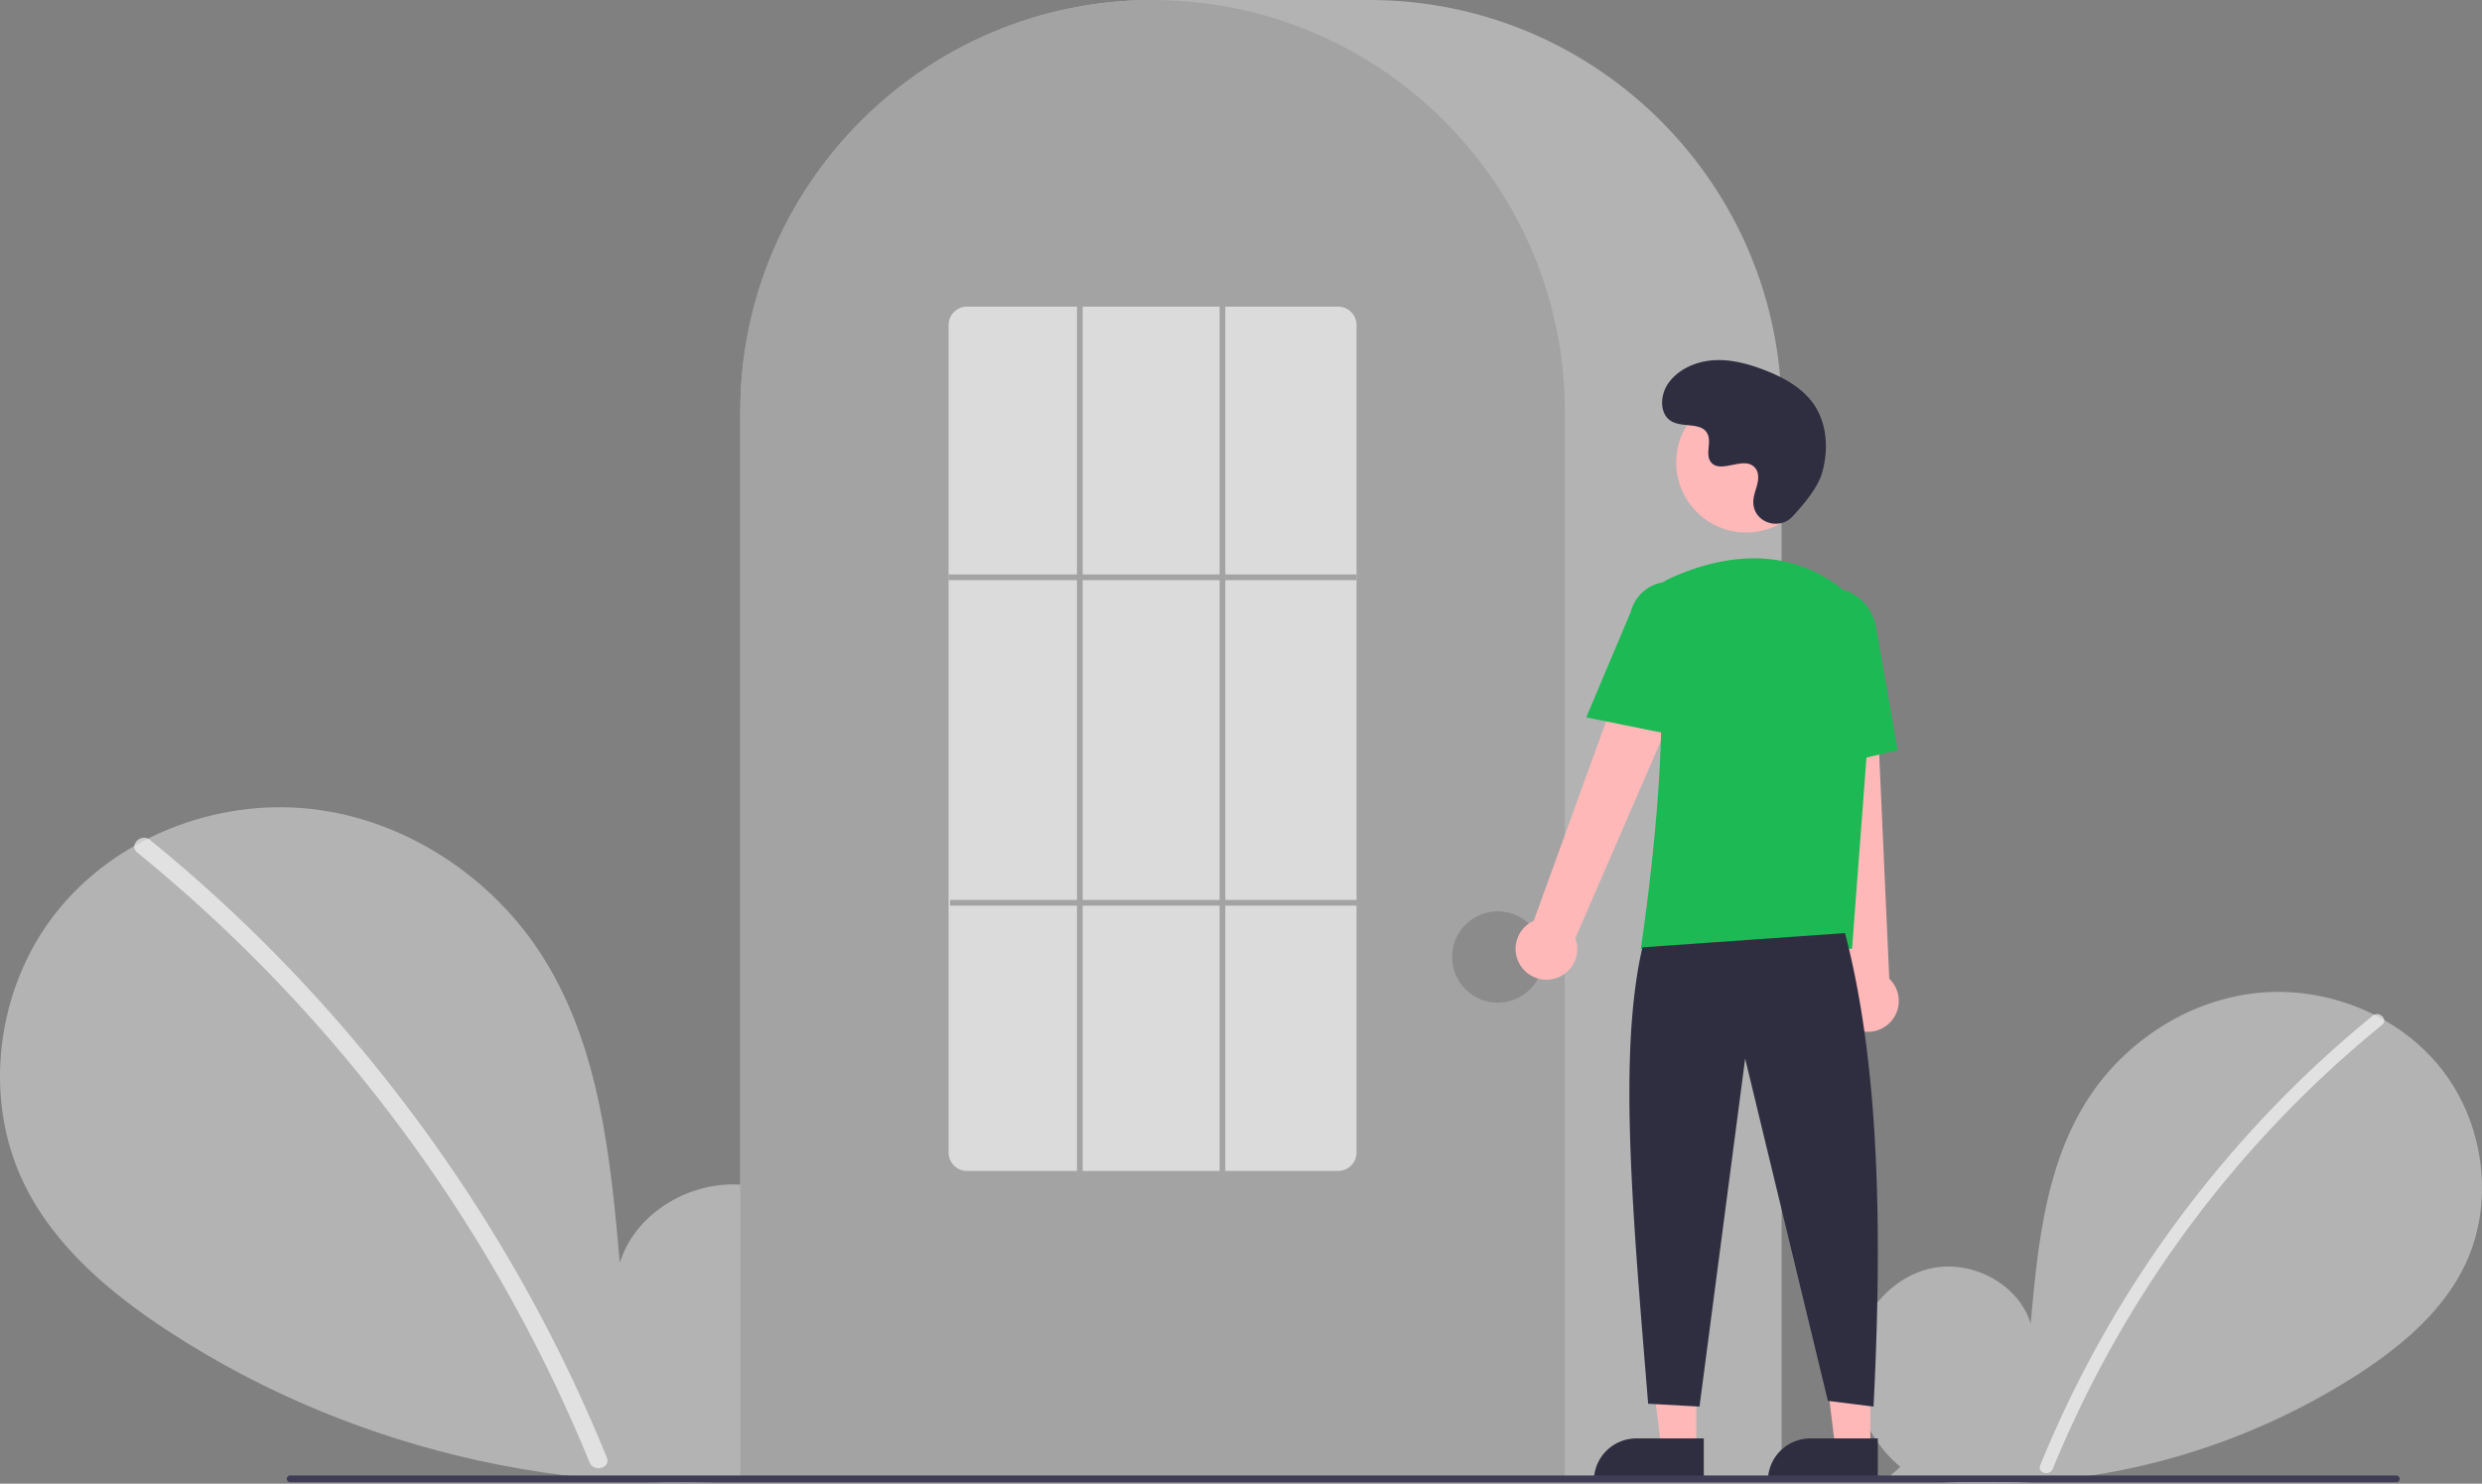 <svg xmlns="http://www.w3.org/2000/svg" data-name="Layer 1" viewBox="0 0 870 520.139">
  <rect x="0" y="0" width="870" height="520.139" fill="#808080" stroke="none"/>
  <path fill="#b3b3b3" d="M666.092 514.257c-11.138-9.412-17.904-24.28-16.13-38.754s12.764-27.78 27.018-30.854 30.504 5.435 34.834 19.359c2.383-26.846 5.129-54.818 19.402-77.68 12.924-20.701 35.309-35.514 59.569-38.164s49.803 7.359 64.933 26.507 18.835 46.985 8.238 68.969c-7.806 16.195-22.188 28.247-37.257 38.052a240.452 240.452 0 01-164.454 35.977z"/>
  <path fill="rgba(255,255,255,0.61)" d="M831.728 356.079a393.414 393.414 0 00-54.826 54.442 394.561 394.561 0 00-61.752 103.194c-1.112 2.725 3.313 3.911 4.412 1.216A392.342 392.342 0 01834.963 359.314c2.284-1.86-.97-5.08-3.236-3.236z"/>
  <path fill="#b3b3b3" d="M280.067 511.699c15.299-12.927 24.591-33.348 22.154-53.228s-17.531-38.156-37.11-42.377-41.897 7.464-47.844 26.59c-3.273-36.873-7.044-75.292-26.648-106.693-17.751-28.433-48.497-48.778-81.818-52.418s-68.404 10.107-89.185 36.407-25.869 64.535-11.315 94.729c10.722 22.243 30.475 38.797 51.172 52.264 66.03 42.965 147.939 60.884 225.877 49.415"/>
  <path fill="rgba(255,255,255,0.61)" d="M52.567 294.442a540.355 540.355 0 0175.304 74.777 548.076 548.076 0 0159.386 87.891 545.835 545.835 0 0125.43 53.846c1.527 3.743-4.55 5.372-6.06 1.671a536.36 536.36 0 00-49.009-92.727 539.734 539.734 0 00-65.729-81.198 538.441 538.441 0 00-43.766-39.815c-3.138-2.555 1.332-6.978 4.444-4.444z"/>
  <path fill="#b3b3b3" d="M624.5 519h-365V144.5c0-79.678 64.822-144.5 144.5-144.5h76c79.677 0 144.5 64.822 144.5 144.5z"/>
  <path fill="#a3a3a3" d="M548.5 519h-289V144.5a143.382 143.382 0 0127.596-84.944c.664-.905 1.326-1.798 2.009-2.681a144.466 144.466 0 0130.754-29.851c.66-.48 1.322-.952 1.994-1.423a144.16 144.16 0 0131.472-16.459c.661-.25 1.334-.501 2.007-.742a144.02 144.02 0 0131.108-7.336c.658-.09 1.333-.16 2.008-.23a146.288 146.288 0 0131.105 0c.673.07 1.349.141 2.014.231a143.995 143.995 0 0131.1 7.335c.673.241 1.346.492 2.009.743a143.799 143.799 0 0131.106 16.216c.672.461 1.344.933 2.006 1.405a145.987 145.987 0 0118.384 15.564 144.305 144.305 0 0112.724 14.551c.681.88 1.343 1.773 2.005 2.677A143.382 143.382 0 01548.5 144.5z"/>
  <circle cx="525" cy="335.5" r="16" fill="#8b8b8b"/>
  <path fill="#ffb8b8" d="M594.599 507.783h-12.26l-5.833-47.288 18.095.001-.002 47.287z"/>
  <path fill="#2f2e41" d="M573.582 504.28h23.644v14.887h-38.531a14.887 14.887 0 0114.887-14.887z"/>
  <path fill="#ffb8b8" d="M655.599 507.783h-12.26l-5.833-47.288 18.095.001-.002 47.287z"/>
  <path fill="#2f2e41" d="M634.582 504.28h23.644v14.887h-38.531a14.887 14.887 0 0114.887-14.887z"/>
  <path fill="#ffb8b8" d="M533.098 338.67a10.743 10.743 0 014.511-15.843l41.676-114.867 20.507 11.191-47.585 109.771a10.801 10.801 0 01-19.109 9.748zM649.336 360.254a10.743 10.743 0 01-2.893-16.217L633.533 222.528l23.338 1.066 5.366 119.52a10.801 10.801 0 01-12.9 17.139z"/>
  <circle cx="612.106" cy="162.123" r="24.561" fill="#ffb8b8"/>
  <path fill="#1db954" d="M649.18 332.619h-74.047l.089-.576c.133-.861 13.197-86.439 3.562-114.436a11.813 11.813 0 016.069-14.584h0c13.772-6.485 40.208-14.471 62.52 4.909a28.234 28.234 0 019.459 23.396z"/>
  <path fill="#1db954" d="M589.354 258.25l-33.337-6.763 15.626-37.03a13.997 13.997 0 0127.106 6.998zM632.05 270.808l-2.004-45.941c-1.52-8.636 3.424-16.8 11.027-18.135 7.605-1.33 15.032 4.66 16.558 13.36l7.533 42.928z"/>
  <path fill="#2f2e41" d="M646.716 327.119c11.915 45.377 13.214 103.069 10 166l-16-2-29-120-16 122-18-1c-5.377-66.03-10.613-122.715-2-160zM628.289 181.104c-4.582 4.881-13.091 2.261-13.688-4.407a8.055 8.055 0 01.01-1.556c.308-2.954 2.015-5.635 1.606-8.754a4.59 4.59 0 00-.84-2.149c-3.651-4.889-12.222 2.187-15.668-2.239-2.113-2.714.371-6.987-1.251-10.021-2.14-4.004-8.479-2.029-12.454-4.221-4.423-2.439-4.158-9.225-1.247-13.353 3.551-5.034 9.776-7.72 15.923-8.107s12.253 1.275 17.992 3.511c6.521 2.541 12.988 6.054 17.001 11.788 4.88 6.973 5.35 16.348 2.909 24.502-1.485 4.96-6.552 11.019-10.293 15.005z"/>
  <path fill="#3f3d56" d="M839.982 519.643h-738.294a1.191 1.191 0 010-2.381h738.294a1.191 1.191 0 010 2.381z"/>
  <path fill="rgba(255,255,255,0.61)" d="M469 410.5h-130a6.465 6.465 0 01-6.5-6.415V113.915a6.465 6.465 0 016.5-6.415h130a6.465 6.465 0 016.5 6.415v290.169a6.465 6.465 0 01-6.5 6.415z"/>
  <path fill="#a3a3a3" d="M332.5 201.39h143v2h-143zM333 315.5h143v2h-143z"/>
  <path fill="#a3a3a3" d="M377.5 107.5h2v304h-2zM427.5 107.5h2v304h-2z"/>
</svg>
